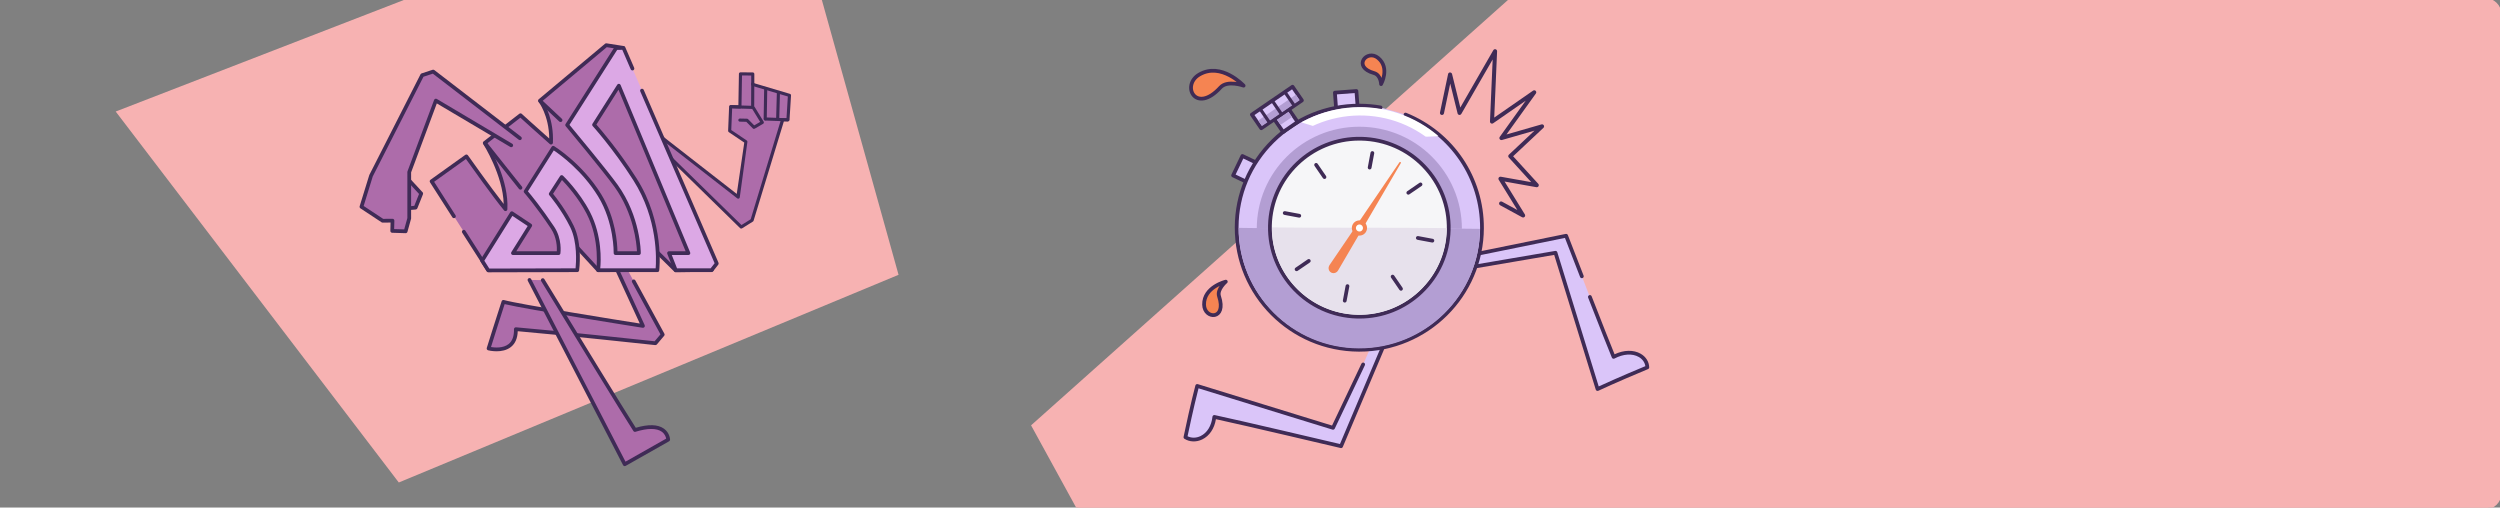 <?xml version="1.0" encoding="UTF-8"?>
<svg id="Artwork" xmlns="http://www.w3.org/2000/svg" width="665" height="135" xmlns:xlink="http://www.w3.org/1999/xlink" viewBox="0 0 665 135">
  <rect x="0" y="0" width="665" height="135" fill="#808080" stroke="none"/>
  <defs>
    <style>
      .cls-1, .cls-2 {
        fill: none;
      }

      .cls-3 {
        stroke: #3f2b56;
        stroke-linecap: round;
        stroke-linejoin: round;
      }

      .cls-3, .cls-4 {
        fill: #f58452;
      }

      .cls-5 {
        fill: #f6f6f8;
      }

      .cls-6 {
        fill: #e7e1ec;
      }

      .cls-7 {
        fill: #fff;
      }

      .cls-8 {
        fill: #ad6caa;
      }

      .cls-9 {
        fill: #b39ed3;
      }

      .cls-10 {
        fill: #dac5f9;
      }

      .cls-11 {
        fill: #dca8e5;
      }

      .cls-12 {
        fill: #3f2b56;
      }

      .cls-13 {
        fill: #f7b2b2;
        stroke: #f7b2b2;
        stroke-miterlimit: 10;
      }

      .cls-2 {
        clip-path: url(#clippath);
      }
    </style>
    <clipPath id="clippath">
      <polygon class="cls-1" points="361.275 13.384 338.215 36.944 345.277 32.278 349.423 33.557 379.57 36.363 383.547 36.176 386.184 39.141 407.308 54.225 361.275 13.384"/>
    </clipPath>
  </defs>
  <path class="cls-13" d="m401.932-.061l-127.039,113.308,11.958,21.82h374.081c2.209,0,4-1.791,4-4V3.939c0-2.209-1.791-4-4-4h-259Z"/>
  <polygon class="cls-13" points="31.577 29.893 106.245 127.734 238.416 72.805 217.818 -1.004 111.395 -1.004 31.577 29.893"/>
  <g id="Watch">
    <g>
      <path class="cls-10" d="m420.771,73.499c-2.325-5.979-4.184-10.79-4.184-10.79l-31.822,6.471-.185,3.03,29.181-4.975,11.185,36.251s4.484-2.134,13.242-5.774c-.129-3.244-4.321-5.281-8.975-2.785-1.149-2.771-3.758-9.409-6.307-15.944"/>
      <path class="cls-12" d="m424.946,103.986c-.068,0-.137-.014-.201-.042-.133-.059-.233-.172-.276-.31l-11.056-35.832-28.749,4.901c-.149.027-.304-.019-.418-.121-.113-.102-.175-.25-.165-.402l.185-3.03c.014-.227.178-.415.399-.46l31.822-6.47c.237-.046.477.082.566.31,0,0,1.858,4.811,4.183,10.789.101.258-.027.548-.284.647-.256.102-.547-.027-.647-.284-1.933-4.971-3.543-9.134-4.032-10.398l-31.032,6.31-.123,2.019,28.561-4.869c.254-.044.488.106.561.345l11.016,35.702c1.401-.65,5.601-2.565,12.402-5.397-.148-1.005-.769-1.88-1.743-2.437-1.728-.989-4.144-.832-6.464.412-.124.067-.271.078-.404.03-.133-.047-.24-.148-.294-.279-.974-2.348-3.097-7.715-6.311-15.953-.101-.257.026-.547.284-.647.256-.101.547.027.647.284,3.002,7.693,5.05,12.879,6.098,15.435,2.478-1.173,5.04-1.235,6.939-.15,1.389.793,2.219,2.107,2.278,3.606.008.209-.115.401-.309.481-8.643,3.592-13.174,5.742-13.219,5.763-.068.032-.142.049-.215.049Z"/>
    </g>
    <g>
      <rect class="cls-10" x="355.23" y="24.421" width="5.737" height="4.113" transform="translate(-.976 27.562) rotate(-4.402)"/>
      <path class="cls-12" d="m355.397,29.248c-.119,0-.234-.043-.325-.121-.101-.086-.163-.209-.173-.341l-.315-4.101c-.021-.275.185-.516.46-.537l5.72-.44c.251-.016.516.184.536.46l.316,4.101c.011.132-.032.263-.118.364-.087.101-.209.163-.342.173l-5.721.44c-.013.001-.025.002-.038.002Zm.222-4.141l.238,3.104,4.724-.363-.239-3.104-4.723.363Z"/>
    </g>
    <g>
      <rect class="cls-10" x="328.232" y="42.91" width="5.737" height="4.113" transform="translate(514.708 -234.207) rotate(115.598)"/>
      <path class="cls-12" d="m331.716,48.942c-.072,0-.146-.016-.215-.049l-3.71-1.777c-.12-.058-.212-.16-.256-.285s-.037-.262.021-.382l2.479-5.174c.119-.249.417-.355.666-.235l3.71,1.777c.12.058.212.16.256.285s.036.263-.021.382l-2.479,5.174c-.086.18-.265.284-.451.284Zm-3.042-2.512l2.808,1.345,2.047-4.272-2.808-1.345-2.047,4.272Z"/>
    </g>
    <g>
      <path class="cls-10" d="m362.601,96.94l-8.011,16.862-36.133-11.143s-1.187,4.353-3.134,13.636c2.749,1.727,7.117-.144,7.687-5.393,6.628,1.395,33.717,7.79,33.717,7.79l12.645-29.91-2.396-1.865"/>
      <path class="cls-12" d="m356.728,119.191c-.038,0-.076-.004-.115-.014-.264-.062-25.837-6.097-33.179-7.675-.411,2.508-1.72,4.454-3.644,5.386-1.577.764-3.345.7-4.731-.17-.177-.111-.266-.321-.223-.526,1.927-9.191,3.129-13.621,3.141-13.665.036-.131.123-.241.242-.307.118-.065.258-.079.388-.039l35.72,11.015,7.825-16.471c.118-.249.417-.354.666-.236s.355.416.236.666l-8.011,16.861c-.105.224-.361.339-.599.263l-35.635-10.988c-.354,1.366-1.405,5.551-2.92,12.748,1.043.521,2.312.508,3.465-.051,1.745-.845,2.897-2.719,3.16-5.141.015-.141.089-.269.204-.351.114-.083.257-.113.397-.085,6.111,1.287,29.888,6.887,33.318,7.695l12.33-29.167-2.093-1.63c-.218-.17-.257-.483-.087-.702.17-.218.482-.257.702-.087l2.396,1.865c.178.139.241.381.153.589l-12.645,29.91c-.08.189-.264.306-.461.306Z"/>
    </g>
    <g>
      <path class="cls-10" d="m373.864,30.475c11.977,4.848,20.399,16.57,20.343,30.226-.074,17.933-14.742,32.411-32.761,32.336-18.019-.075-32.567-14.673-32.492-32.606.074-17.933,14.742-32.411,32.761-32.336,1.885.008,3.732.174,5.528.487"/>
      <path class="cls-12" d="m361.583,93.538h-.14c-18.267-.076-33.066-14.929-32.991-33.109.037-8.808,3.517-17.074,9.8-23.275,6.248-6.168,14.526-9.56,23.321-9.56.047,0,.094.001.142.001,1.882.008,3.771.174,5.612.495.272.047.454.306.406.579-.048.272-.312.451-.578.407-1.786-.311-3.618-.472-5.444-.48-8.549-.015-16.663,3.257-22.757,9.271-6.092,6.013-9.467,14.028-9.502,22.567-.073,17.628,14.28,32.031,31.995,32.105h.136c17.653.002,32.05-14.254,32.123-31.839.055-13.131-7.808-24.813-20.029-29.761-.256-.103-.38-.395-.276-.651.104-.256.395-.38.651-.276,12.604,5.102,20.711,17.149,20.654,30.691-.075,18.134-14.922,32.835-33.123,32.835Z"/>
    </g>
    <path class="cls-9" d="m393.662,60.874c-.073,17.633-14.495,31.867-32.212,31.794-17.717-.073-32.02-14.427-31.948-32.06,8.238.206,49.365.038,64.159.266Z"/>
    <path class="cls-9" d="m334.3,60.855c.004-14.996,12.221-27.149,27.288-27.146,15.067.003,27.279,12.163,27.276,27.158-7.007-.148-41.982.132-54.564-.013Z"/>
    <g>
      <ellipse class="cls-5" cx="361.579" cy="60.566" rx="23.671" ry="23.784" transform="translate(292.464 420.609) rotate(-88.642)"/>
      <path class="cls-12" d="m361.601,84.737c-.198,0-.396-.002-.594-.007-13.387-.317-24.02-11.416-23.705-24.739.316-13.325,11.44-23.9,24.851-23.589,6.484.154,12.521,2.812,16.998,7.483,4.478,4.673,6.859,10.801,6.707,17.256l-.5-.012.5.012c-.153,6.455-2.822,12.464-7.517,16.919-4.551,4.318-10.475,6.677-16.74,6.677Zm-.034-47.342c-12.585,0-22.967,10.033-23.265,22.62-.303,12.773,9.894,23.411,22.729,23.716,6.229.162,12.122-2.124,16.622-6.396,4.5-4.271,7.059-10.03,7.205-16.217s-2.137-12.061-6.429-16.541c-4.293-4.48-10.082-7.028-16.3-7.175-.188-.004-.376-.007-.562-.007Z"/>
    </g>
    <path class="cls-6" d="m384.804,60.676c-.053,12.77-10.497,23.079-23.328,23.026-12.831-.053-23.189-10.448-23.137-23.218,5.966.149,35.751.028,46.465.192Z"/>
    <g>
      <rect class="cls-10" x="339.733" y="30.029" width="4.686" height="4.113" transform="translate(41.702 198.882) rotate(-34.402)"/>
      <path class="cls-12" d="m341.304,35.607c-.159,0-.315-.076-.412-.217l-2.324-3.394c-.075-.109-.103-.244-.079-.374s.1-.246.209-.321l3.867-2.648c.109-.075.242-.102.374-.079.131.024.246.1.32.209l2.323,3.394c.156.228.099.539-.13.695l-3.866,2.647c-.086.059-.185.087-.282.087Zm-1.629-3.764l1.759,2.569,3.041-2.083-1.758-2.569-3.042,2.083Z"/>
    </g>
    <g>
      <rect class="cls-10" x="333.098" y="26.385" width="13.115" height="4.41" transform="translate(43.254 196.903) rotate(-34.402)"/>
      <path class="cls-12" d="m335.49,34.614c-.159,0-.315-.076-.412-.217l-2.492-3.638c-.156-.228-.098-.539.13-.695l10.821-7.41c.227-.155.538-.098.694.13l2.492,3.639c.075.109.103.244.079.374s-.1.246-.209.321l-10.821,7.41c-.086.059-.185.087-.282.087Zm-1.796-4.008l1.926,2.813,9.996-6.845-1.927-2.814-9.995,6.845Z"/>
    </g>
    <g id="Dashes">
      <path class="cls-12" d="m352.313,47.607c-.159,0-.315-.076-.412-.217l-2.227-3.252c-.156-.228-.099-.539.13-.695.227-.154.539-.097.694.13l2.227,3.252c.156.228.099.539-.13.695-.086.059-.185.087-.282.087Z"/>
      <path class="cls-12" d="m372.665,77.328c-.159,0-.315-.076-.412-.218l-2.227-3.252c-.156-.228-.099-.539.13-.694.227-.156.539-.099.694.13l2.227,3.252c.156.228.099.539-.13.694-.086.06-.185.088-.282.088Z"/>
      <path class="cls-12" d="m374.61,51.779c-.159,0-.315-.076-.412-.217-.156-.228-.099-.539.13-.695l3.252-2.227c.227-.155.539-.098.694.13.156.228.099.539-.13.695l-3.252,2.227c-.086.059-.185.087-.282.087Z"/>
      <path class="cls-12" d="m344.89,72.131c-.159,0-.315-.076-.412-.218-.156-.228-.099-.539.13-.694l3.251-2.227c.227-.155.539-.099.694.13.156.228.099.539-.13.694l-3.251,2.227c-.086.06-.185.088-.282.088Z"/>
      <path class="cls-12" d="m381.017,64.517c-.031,0-.061-.003-.093-.008l-3.873-.725c-.272-.051-.45-.312-.399-.584.051-.273.316-.445.583-.4l3.873.725c.272.051.45.312.399.584-.045.241-.255.408-.49.408Z"/>
      <path class="cls-12" d="m345.61,57.891c-.031,0-.061-.003-.093-.008l-3.874-.725c-.272-.051-.45-.312-.399-.584.051-.273.315-.448.583-.4l3.874.725c.272.051.45.312.399.584-.045.241-.255.408-.49.408Z"/>
      <path class="cls-12" d="m357.702,80.481c-.031,0-.061-.003-.093-.009-.272-.051-.45-.311-.399-.583l.725-3.873c.051-.273.316-.448.583-.399.272.051.45.311.399.583l-.725,3.873c-.045.24-.255.408-.49.408Z"/>
      <path class="cls-12" d="m364.327,45.075c-.031,0-.061-.003-.093-.008-.272-.051-.45-.312-.399-.584l.725-3.873c.051-.273.315-.445.583-.4.272.051.45.312.399.584l-.725,3.873c-.045.241-.255.408-.49.408Z"/>
    </g>
    <rect class="cls-9" x="334.128" y="28.467" width="12.135" height="1.781" transform="translate(42.915 197.343) rotate(-34.402)"/>
    <g>
      <line class="cls-9" x1="335.258" y1="29.06" x2="337.578" y2="32.449"/>
      <path class="cls-12" d="m337.578,32.877c-.136,0-.271-.065-.353-.186l-2.32-3.389c-.134-.195-.084-.461.111-.595.194-.132.462-.085.596.112l2.32,3.389c.134.195.084.461-.111.595-.074.05-.158.075-.242.075Z"/>
    </g>
    <g>
      <line class="cls-9" x1="338.471" y1="26.86" x2="340.791" y2="30.249"/>
      <path class="cls-12" d="m340.791,30.677c-.136,0-.271-.065-.353-.186l-2.32-3.388c-.134-.195-.084-.461.111-.595.194-.131.462-.085.596.112l2.32,3.388c.134.195.084.461-.111.595-.074.05-.158.075-.242.075Z"/>
    </g>
    <g>
      <line class="cls-9" x1="341.836" y1="24.556" x2="344.156" y2="27.944"/>
      <path class="cls-12" d="m344.156,28.373c-.136,0-.271-.065-.353-.186l-2.32-3.388c-.134-.195-.084-.461.111-.595.194-.131.462-.085.596.112l2.32,3.388c.134.195.084.461-.111.595-.074.05-.158.075-.242.075Z"/>
    </g>
    <rect class="cls-9" x="339.83" y="30.634" width="3.688" height="1.677" transform="translate(41.979 198.548) rotate(-34.402)"/>
    <g class="cls-2">
      <path class="cls-7" d="m383.043,36.56c-13.23-11.738-33.471-10.528-45.209,2.702s-10.528,33.47,2.701,45.208c13.23,11.738,33.471,10.528,45.209-2.702,11.738-13.23,10.528-33.47-2.701-45.208Zm-41.029,46.245c-12.31-10.922-13.436-29.755-2.514-42.065,10.922-12.31,29.755-13.436,42.066-2.514,12.31,10.922,13.436,29.755,2.514,42.065-10.922,12.31-29.755,13.436-42.066,2.514Z"/>
    </g>
    <g id="needle">
      <path class="cls-4" d="m354.008,72.452c.643.412,1.517.178,1.921-.513l16.675-28.519c.159-.272-.185-.49-.364-.232l-18.581,27.319c-.447.657-.289,1.536.349,1.944h0Z"/>
      <g>
        <circle class="cls-7" cx="361.61" cy="60.647" r="1.483"/>
        <path class="cls-4" d="m361.609,62.67c-.919,0-1.752-.631-1.971-1.563-.123-.526-.033-1.069.252-1.528.286-.46.732-.78,1.259-.902.525-.123,1.068-.034,1.528.252.459.285.78.732.903,1.258.252,1.087-.426,2.178-1.511,2.431-.154.036-.309.053-.461.053Zm.003-2.967c-.072,0-.144.008-.217.025-.246.057-.454.206-.587.421-.134.214-.175.467-.117.712.118.507.627.819,1.133.704.507-.118.822-.626.704-1.133-.057-.245-.206-.454-.421-.586-.15-.094-.321-.142-.495-.142Z"/>
      </g>
    </g>
    <path class="cls-3" d="m366.582,15.421c-2.952-2.441-7.017,2.364-1.102,4.014,1.826.509,1.886,2.939,1.886,2.939,0,0,2.433-4.293-.784-6.954Z"/>
    <path class="cls-3" d="m320.285,81.037c.074,3.922,6.106,4.187,3.978-2.242-.596-1.8,1.8-3.878,1.8-3.878,0,0-5.866,1.419-5.777,6.12Z"/>
    <path class="cls-3" d="m319.003,19.833c-4.89,2.869-.956,10.658,5.639,3.427,1.847-2.024,6.16-.476,6.16-.476,0,0-5.938-6.389-11.799-2.951Z"/>
    <path class="cls-12" d="m405.156,57.859c-.089 0-.178-.021-.261-.066l-5.861-3.196c-.262-.144-.358-.471-.216-.733.145-.262.471-.358.733-.216l4.073,2.222-4.962-8.044c-.111-.181-.106-.411.014-.587.119-.175.325-.261.541-.229l8.092,1.443-5.975-6.551c-.198-.219-.185-.556.03-.758l6.818-6.394-8.656,2.491c-.218.062-.459-.019-.59-.208-.133-.188-.132-.439.002-.627l6.907-9.626-8.662,6.008c-.168.117-.389.13-.569.028-.18-.099-.288-.291-.278-.496l.715-16.509-8.342,14.493c-.11.19-.325.29-.543.266-.218-.031-.396-.192-.45-.406l-1.956-7.932-1.669,7.93c-.061.293-.352.473-.64.418-.292-.062-.479-.348-.418-.64l2.157-10.243c.052-.247.268-.425.52-.429.23.026.474.166.534.411l2.2,8.921,8.775-15.245c.125-.216.379-.32.619-.249.239.07.399.293.388.542l-.763,17.631,10.337-7.17c.215-.147.509-.123.692.065.184.187.207.48.054.694l-7.823,10.903,9.313-2.68c.243-.069.496.036.619.253s.082.49-.1.661l-8.064,7.562,6.687,7.331c.156.171.185.422.073.625-.111.202-.335.308-.568.271l-8.468-1.51,5.397,8.75c.128.208.101.477-.068.655-.104.109-.246.168-.39.168Z"/>
  </g>
  <g id="figure">
    <g>
      <path class="cls-8" d="m168.57,74.84l7.713,14.16-1.942,2.302s-26.691-2.878-37.123-3.741c.197,7.081-7.258,5.136-7.258,5.136,0,0,2.809-8.968,3.949-12.402,4.676,1.295,37.123,6.403,37.123,6.403l-5.928-12.874-1.194-2.594,2.59-.288"/>
      <path class="cls-12" d="m132.095,93.443c-1.227,0-2.184-.242-2.261-.263-.133-.034-.245-.121-.311-.241-.066-.119-.081-.261-.04-.392.028-.09,2.823-9.012,3.951-12.41.084-.253.349-.399.608-.324,4.154,1.149,30.817,5.399,36.144,6.244l-6.731-14.619c-.067-.145-.06-.315.019-.455.079-.14.22-.233.38-.251l2.59-.287c.278-.025.522.168.552.442s-.168.521-.442.552l-1.901.211,6.832,14.838c.077.167.056.363-.055.511-.111.146-.294.221-.477.192-1.288-.203-30.77-4.85-36.717-6.296-1.025,3.12-3.042,9.536-3.633,11.42,1.0.165,3.232.359,4.688-.801.998-.796,1.478-2.121,1.427-3.94-.004-.142.053-.279.156-.377s.243-.148.385-.135c9.764.808,34.06,3.411,36.871,3.714l1.551-1.838-7.55-13.859c-.132-.242-.043-.546.2-.679.244-.132.546-.041.678.2l7.713,14.16c.099.181.076.404-.057.561l-1.942,2.302c-.107.127-.265.193-.436.175-.262-.028-25.907-2.79-36.569-3.694-.053,1.872-.66,3.282-1.808,4.194-1.145.91-2.61,1.145-3.816,1.145Z"/>
    </g>
    <g>
      <g>
        <polygon class="cls-8" points="174.256 35.187 196.369 52.441 198.397 37.703 194.094 34.805 194.357 28.351 196.816 28.439 196.966 19.651 200.237 19.677 200.237 22.454 209.998 25.362 209.598 31.869 208.16 31.868 200.06 58.58 197.163 60.392 175.079 38.776 174.256 35.187"/>
        <path class="cls-12" d="m197.163,60.807c-.113,0-.224-.046-.305-.133l-22.084-21.615c-.049-.053-.084-.118-.1-.189l-.823-3.59c-.04-.173.035-.353.187-.446.152-.094.345-.08.482.033l21.457,16.712,1.998-13.659-4.113-2.771c-.12-.08-.189-.217-.183-.361l.264-6.454c.009-.228.212-.408.43-.398l2.036.073.143-8.365c.004-.227.189-.408.415-.408h.003l3.27.027c.228.002.412.187.412.415v2.468l9.465,2.818c.185.055.308.23.296.423l-.4,6.508c-.013.219-.195.39-.414.39h-0l-1.087-.001-8.041,26.366c-.02.117-.089.22-.189.283l-2.898,1.811c-.068.043-.144.063-.22.063Zm-21.704-22.231l21.776,21.281,2.447-1.53,8.068-26.529c.034-.2.207-.346.41-.346h0l1.047.001.356-5.788-9.445-2.813c-.176-.052-.297-.214-.297-.398v-2.365l-2.447-.02-.143,8.377c-.002.112-.049.218-.129.294-.081.077-.177.127-.301.114l-2.046-.073-.238,5.809,4.111,2.769c.118.079.187.213.183.355l-2.027,14.738c-.004.159-.099.301-.243.367-.144.065-.314.043-.436-.058l-21.172-16.478.526,2.292Z"/>
      </g>
      <path class="cls-12" d="m200.554,34.285c-.108,0-.215-.042-.295-.123l-1.742-1.76-1.72-.04c-.229-.005-.411-.196-.406-.425.005-.229.201-.401.425-.406l1.888.044c.107.002.21.047.285.123l1.633,1.65,1.579-.922-2.11-3.448-5.571-.169c-.229-.007-.41-.199-.403-.428.007-.23.208-.39.428-.403l5.796.176c.14.004.269.079.342.199l2.448,4.001c.058.095.076.21.049.318s-.097.201-.193.257l-2.223,1.298c-.065.038-.138.057-.209.057Z"/>
      <path class="cls-12" d="m206.866,32.031h-.012c-.23-.006-.41-.198-.404-.427l.193-6.981c.007-.23.22-.409.427-.404.23.006.41.198.404.427l-.193,6.981c-.006.226-.191.404-.415.404Z"/>
      <path class="cls-12" d="m203.544,32.018h-.007c-.23-.004-.412-.193-.408-.422l.135-8.034c.004-.23.194-.404.422-.408.23.004.412.193.408.422l-.135,8.034c-.004.227-.189.408-.415.408Z"/>
      <path class="cls-12" d="m200.21,28.524h-.002c-.229-.001-.414-.188-.413-.417l.026-5.841c.002-.23.174-.414.417-.413.229.001.414.188.413.417l-.026,5.841c-.001.229-.187.413-.415.413Z"/>
      <path class="cls-12" d="m209.492,32.285c-.005,0-.011,0-.016-0l-5.909-.222c-.23-.009-.408-.201-.4-.43.008-.23.198-.418.43-.4l5.909.222c.23.009.408.201.4.43-.008.224-.193.4-.414.4Z"/>
    </g>
    <g>
      <path class="cls-8" d="m140.841,74.468l25.337,49.023,11.56-6.545s-.11-5.279-8.836-2.569c-3.324-5.13-17.57-28.479-24.525-39.868"/>
      <path class="cls-12" d="m166.178,123.991c-.048,0-.096-.007-.143-.021-.13-.039-.239-.129-.302-.25l-25.337-49.023c-.127-.245-.031-.547.215-.674.245-.129.546-.03.674.215l25.098,48.562,10.819-6.125c-.081-.426-.34-1.244-1.177-1.841-1.373-.976-3.786-.971-6.975.021-.215.068-.446-.018-.568-.206-3.115-4.807-15.631-25.303-23.109-37.548l-1.423-2.331c-.144-.235-.069-.544.166-.688.236-.144.543-.069.688.166l1.423,2.331c7.322,11.989,19.475,31.891,22.891,37.21,3.381-.991,5.905-.911,7.507.244,1.558,1.123,1.611,2.83,1.613,2.902.004.185-.094.355-.253.446l-11.56,6.545c-.076.043-.161.065-.247.065Z"/>
    </g>
    <g>
      <path class="cls-8" d="m123.373,61.642l6.524,10.206,23.57-.168-.099-6.054,5.756,6.252,15.688-.089-3.91-8.562,8.831,8.689,9.636-.138-24.528-55.58.851-3.483-4.435-.695-17.622,14.75s3.223,3.998,2.944,11.169c-3.996-3.515-8.13-7.287-8.13-7.287l-9.509,7.367s5.994,9.319,5.52,17.625c-3.271-3.959-10.403-14.046-10.403-14.046l-9.259,6.627,5.949,9.307"/>
      <path class="cls-12" d="m179.732,72.417c-.131,0-.257-.052-.351-.144l-6.9-6.79,2.785,6.098c.071.154.058.334-.033.477-.091.143-.249.23-.418.231l-15.688.09h-.003c-.14,0-.273-.059-.368-.161l-4.867-5.287.078,4.741c.002.133-.049.262-.142.357-.093.095-.221.149-.354.15l-23.569.168h-.003c-.17,0-.33-.087-.421-.231l-6.524-10.206c-.148-.233-.081-.542.152-.691.233-.148.541-.081.691.152l6.375,9.974,22.789-.162-.091-5.549c-.003-.207.122-.396.315-.473.191-.077.413-.026.553.126l5.606,6.09,14.694-.084-3.589-7.859c-.101-.219-.03-.478.168-.617.197-.137.466-.116.637.053l8.682,8.543,8.672-.124-24.224-54.889c-.044-.101-.054-.213-.028-.32l.722-2.955-3.673-.576-17.092,14.306c.81,1.198,3.003,5.03,2.766,11.104-.007.193-.125.364-.302.44-.177.076-.383.043-.527-.084-3.328-2.927-6.788-6.066-7.826-7.009l-8.82,6.834c1.142,1.88,5.785,10.026,5.357,17.534-.012.206-.148.383-.343.447-.194.065-.41.002-.541-.157-2.869-3.474-8.759-11.73-10.134-13.665l-8.464,6.059,5.693,8.907c.148.232.081.541-.152.69-.231.148-.541.081-.69-.152l-5.948-9.307c-.143-.224-.086-.521.13-.676l9.258-6.627c.108-.078.245-.109.374-.086.131.022.248.096.325.205.065.092,6.043,8.54,9.515,12.942-.198-7.689-5.406-15.876-5.461-15.962-.14-.218-.091-.507.114-.665l9.509-7.368c.192-.148.464-.138.643.026.039.035,3.627,3.308,7.309,6.562-.066-6.21-2.82-9.725-2.85-9.762-.17-.212-.14-.522.069-.696l17.623-14.751c.11-.093.255-.134.398-.111l4.435.695c.138.022.261.101.338.217.078.117.103.26.07.396l-.811,3.318,24.46,55.424c.068.153.054.331-.037.472-.091.142-.246.228-.414.231l-9.636.138h-.007Z"/>
    </g>
    <g>
      <path class="cls-11" d="m168.235,18.234l-2.378-5.499-1.97.04-13.021,20.474s9.96,11.931,13.001,16.162c6.091,8.475,6.082,17.919,6.082,17.919h-6.208s.215-8.134-4.236-15.384c-5.024-8.184-12.348-12.635-12.348-12.635l-7.344,11.625s3.107,3.522,7.187,9.643c2.091,3.138,1.58,6.751,1.58,6.751h-12.136l4.604-7.36-4.9-3.257-7.902,12.624,1.635,2.594,23.671-.062s.946-6.802-1.401-11.618c-2.328-4.776-5.651-8.669-5.651-8.669l2.907-4.497s4.282,4.102,7.083,9.526c3.773,7.306,2.619,15.258,2.619,15.258h15.75s1.591-12.334-5.96-24.18c-5.468-8.579-10.877-14.505-10.877-14.505l6.592-10.399,18.509,44.544h-5.16l1.786,4.54h9.526l1.389-1.778-19.891-45.988"/>
      <path class="cls-12" d="m129.881,72.431c-.172,0-.332-.088-.423-.233l-1.635-2.594c-.102-.162-.103-.369-.001-.532l7.902-12.624c.072-.115.186-.195.318-.224.134-.026.271-.002.382.072l4.9,3.257c.226.15.29.452.147.682l-4.125,6.595h10.773c.052-1.017.011-3.653-1.536-5.974-4.011-6.018-7.115-9.555-7.146-9.59-.147-.167-.167-.41-.048-.598l7.344-11.624c.145-.231.449-.302.683-.16.074.045,7.485,4.609,12.515,12.801,3.888,6.334,4.279,13.222,4.31,15.146h5.19c-.104-2.043-.836-9.984-5.971-17.127-2.995-4.168-12.879-16.014-12.979-16.133-.14-.167-.155-.405-.038-.589l13.021-20.474c.09-.141.244-.228.412-.231l1.969-.04c.206.006.388.115.469.302l2.378,5.498c.109.254-.007.548-.261.658-.252.108-.548-.007-.657-.26l-2.245-5.191-1.365.028-12.682,19.939c1.523,1.83,10.033,12.075,12.79,15.909,6.115,8.508,6.176,17.819,6.175,18.211-.001.276-.224.499-.5.499h-6.208c-.135,0-.264-.055-.358-.151-.094-.097-.145-.228-.142-.362.002-.08.155-8.077-4.162-15.109-4.222-6.878-10.164-11.132-11.769-12.203l-6.877,10.885c.816.961,3.58,4.306,6.983,9.412,2.172,3.259,1.681,6.943,1.659,7.099-.035.247-.246.43-.495.43h-12.136c-.182,0-.349-.099-.438-.258-.088-.159-.083-.353.014-.507l4.347-6.948-4.067-2.703-7.463,11.923,1.32,2.094,22.949-.06c.154-1.55.516-6.961-1.404-10.9-2.272-4.661-5.55-8.525-5.582-8.563-.144-.168-.16-.411-.04-.596l2.908-4.498c.081-.125.214-.208.362-.225.152-.019.296.033.404.136.177.169,4.375,4.222,7.182,9.658,3.263,6.321,2.927,13.009,2.736,14.988h14.735c.185-2.28.645-13.099-5.928-23.412-5.379-8.44-10.771-14.377-10.824-14.437-.152-.167-.174-.414-.053-.605l6.592-10.399c.1-.158.274-.247.465-.231.185.016.347.134.419.306l18.509,44.544c.064.154.047.331-.046.469-.093.139-.249.223-.416.223h-4.426l1.393,3.54h8.942l1.056-1.353-19.773-45.715c-.109-.254.007-.548.26-.658s.548.007.658.26l19.891,45.988c.073.168.048.362-.065.506l-1.389,1.778c-.095.121-.24.192-.394.192h-9.526c-.206,0-.39-.126-.465-.317l-1.786-4.54c-.06-.154-.041-.328.052-.464.093-.137.248-.219.413-.219h4.411l-17.853-42.964-5.875,9.268c1.141,1.289,5.914,6.819,10.674,14.288,7.561,11.862,6.051,24.387,6.035,24.512-.032.25-.245.436-.496.436h-15.75c-.145,0-.283-.064-.378-.173-.095-.109-.138-.255-.117-.398.011-.078,1.082-7.886-2.569-14.957-2.215-4.29-5.41-7.78-6.556-8.963l-2.372,3.668c.81.996,3.514,4.448,5.482,8.486,2.386,4.896,1.486,11.623,1.447,11.907-.034.246-.245.43-.494.431l-23.671.061h-.002Z"/>
    </g>
    <g>
      <line class="cls-8" x1="138.445" y1="49.949" x2="129.068" y2="38.15"/>
      <path class="cls-12" d="m138.445,50.449c-.147,0-.293-.065-.392-.189l-9.377-11.8c-.172-.216-.136-.531.081-.703.215-.172.531-.136.703.081l9.377,11.8c.172.216.136.531-.081.703-.092.073-.202.108-.31.108Z"/>
    </g>
    <g>
      <line class="cls-8" x1="149.11" y1="31.958" x2="143.706" y2="26.88"/>
      <path class="cls-12" d="m149.11,32.458c-.123,0-.246-.045-.342-.136l-5.404-5.078c-.201-.189-.211-.505-.022-.707.189-.202.506-.211.707-.022l5.404,5.078c.201.189.211.505.022.707-.098.105-.231.158-.364.158Z"/>
    </g>
    <g>
      <g>
        <polygon class="cls-8" points="110.552 55.23 112.046 51.483 107.404 46.461 103.407 50.651 107.935 55.446 110.552 55.23"/>
        <path class="cls-12" d="m107.842,55.938c-.102-.019-.197-.071-.27-.148l-4.529-4.795c-.182-.193-.182-.496.002-.689l3.998-4.191c.095-.1.228-.156.366-.154.14-.001.27.059.363.161l4.641,5.023c.131.141.168.345.097.524l-1.494,3.746c-.07.176-.234.297-.423.313l-2.616.217c-.045.004-.091.001-.135-.007Zm-3.745-5.285l4.037,4.276,2.068-.172,1.263-3.166-4.066-4.4-3.302,3.462Zm6.455,4.577l.01.002-.01-.002Z"/>
      </g>
      <g>
        <polyline class="cls-8" points="135.989 38.657 115.942 26.754 108.859 45.758 108.858 58.075 107.902 61.528 104.335 61.42 104.402 58.693 101.774 58.716 96.148 55 98.71 46.704 112.298 20.001 115.234 19.038 138.296 36.772"/>
        <path class="cls-12" d="m104.241,61.912c-.236-.045-.412-.255-.406-.503l.054-2.211-2.111.018c-.098 0-.197-.028-.28-.083l-5.627-3.716c-.185-.122-.267-.353-.202-.565l2.562-8.296,13.62-26.782c.06-.118.164-.207.289-.248l2.937-.964c.158-.051.333-.021.464.081l23.061,17.735c.218.17.256.484.086.702-.171.218-.484.256-.702.086l-22.851-17.57-2.487.816-13.494,26.519-2.42,7.858,5.187,3.426,2.475-.021c.134-0.0.265.053.361.149.095.097.146.228.143.363l-.055,2.231,2.678.08.833-3.01.001-12.248c0-.06.011-.119.032-.174l7.083-19.005c.053-.142.167-.252.31-.3.142-.048.301-.028.428.054l20.047,11.903c.233.149.299.459.15.691-.149.233-.459.299-.691.15l-19.524-11.567-6.835,18.338-.001,12.226c0,.045-.006.09-.018.133l-.956,3.454c-.062.222-.267.373-.497.366l-3.567-.107c-.027-.001-.053-.004-.079-.009Z"/>
      </g>
    </g>
  </g>
</svg>
